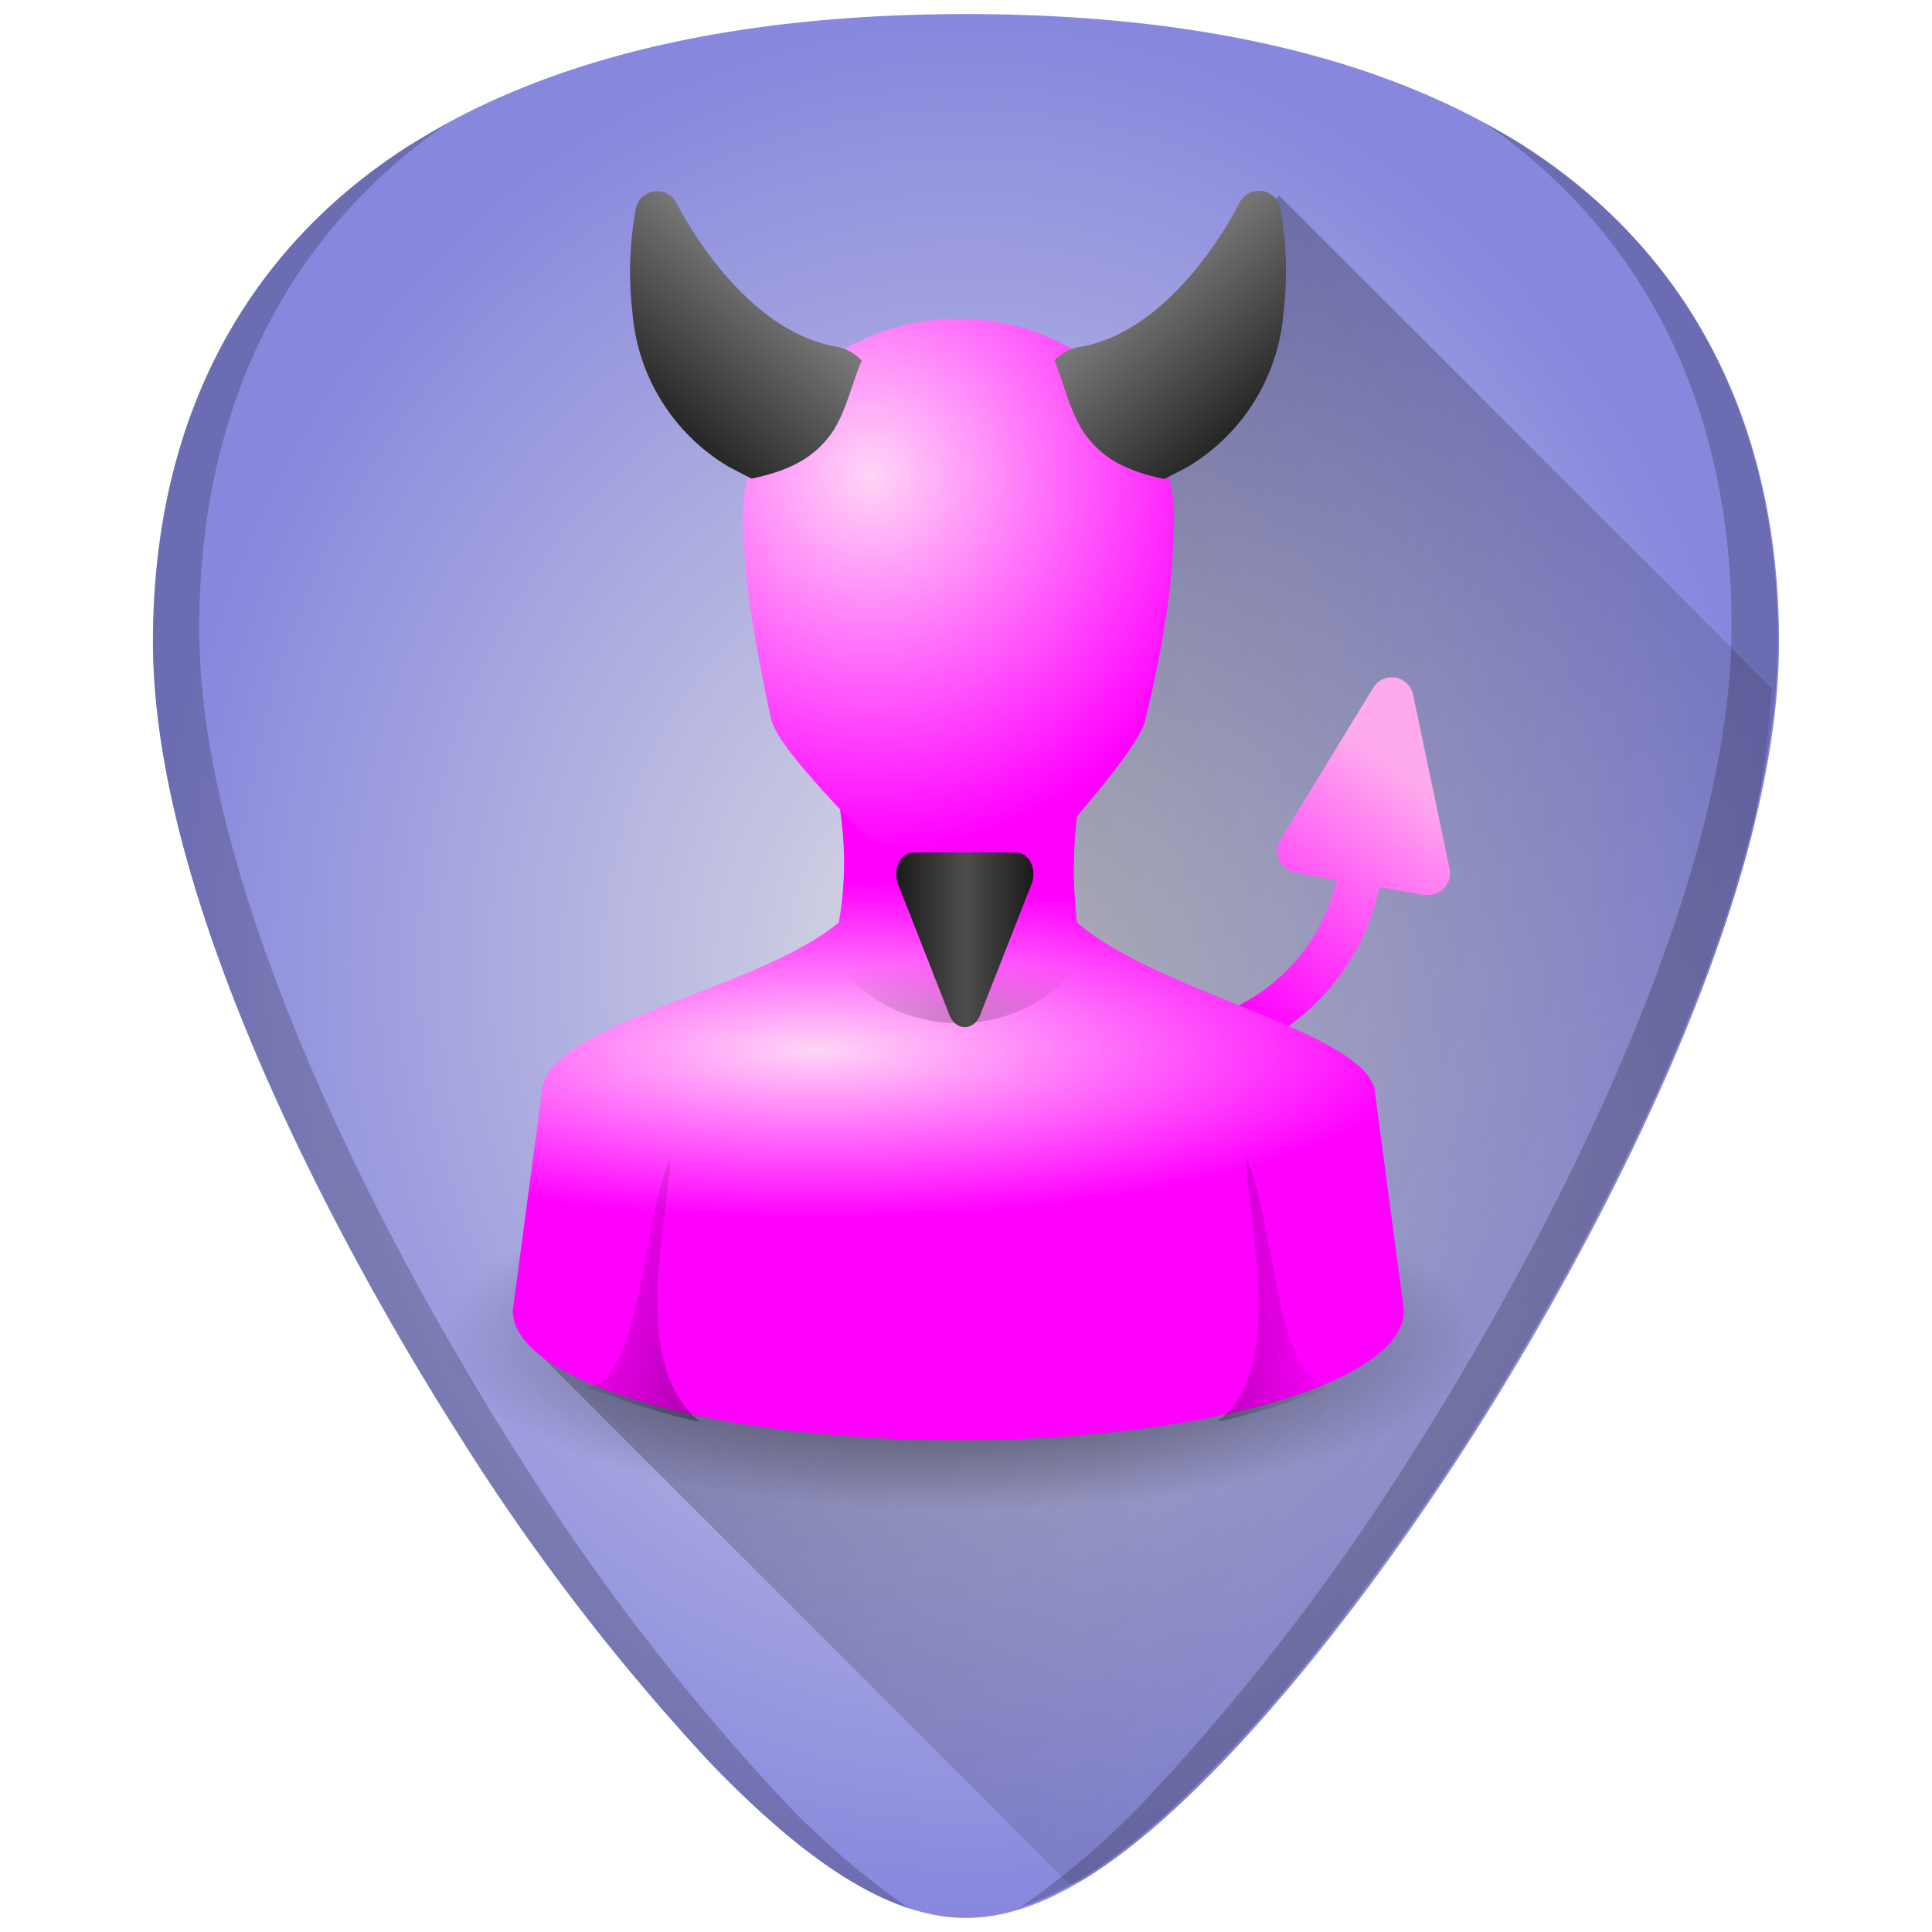 <?xml version="1.0" encoding="UTF-8" standalone="no"?>
<svg
   xmlns:dc="http://purl.org/dc/elements/1.1/"
   xmlns:cc="http://creativecommons.org/ns#"
   xmlns:rdf="http://www.w3.org/1999/02/22-rdf-syntax-ns#"
   xmlns:svg="http://www.w3.org/2000/svg"
   xmlns="http://www.w3.org/2000/svg"
   xmlns:xlink="http://www.w3.org/1999/xlink"
   xmlns:sodipodi="http://sodipodi.sourceforge.net/DTD/sodipodi-0.dtd"
   xmlns:inkscape="http://www.inkscape.org/namespaces/inkscape"
   width="48"
   height="48"
   version="1.1"
   id="svg94"
   sodipodi:docname="gksu.svg"
   inkscape:version="0.92.4 (5da689c313, 2019-01-14)">
  <sodipodi:namedview
     pagecolor="#ffffff"
     bordercolor="#666666"
     borderopacity="1"
     objecttolerance="10"
     gridtolerance="10"
     guidetolerance="10"
     inkscape:pageopacity="0"
     inkscape:pageshadow="2"
     inkscape:window-width="1112"
     inkscape:window-height="480"
     id="namedview96"
     showgrid="false"
     inkscape:zoom="4.9166667"
     inkscape:cx="2.1355932"
     inkscape:cy="24"
     inkscape:window-x="0"
     inkscape:window-y="25"
     inkscape:window-maximized="0"
     inkscape:current-layer="svg94" />
  <defs
     id="defs66">
    <linearGradient
       id="j">
      <stop
         offset="0"
         stop-color="#dbdbe3"
         id="stop2" />
      <stop
         offset="1"
         stop-color="#8787de"
         id="stop4" />
    </linearGradient>
    <linearGradient
       id="i">
      <stop
         offset="0"
         stop-color="#f0f"
         id="stop7" />
      <stop
         offset="1"
         stop-color="#fae"
         id="stop9" />
    </linearGradient>
    <linearGradient
       id="h">
      <stop
         offset="0"
         stop-color="#ffd5f6"
         id="stop12" />
      <stop
         offset="1"
         stop-color="#f0f"
         id="stop14" />
    </linearGradient>
    <linearGradient
       id="g">
      <stop
         offset="0"
         stop-color="#ffd5f6"
         id="stop17" />
      <stop
         offset="1"
         stop-color="#f0f"
         id="stop19" />
    </linearGradient>
    <linearGradient
       id="f">
      <stop
         offset="0"
         stop-color="#fff"
         id="stop22" />
      <stop
         offset="1"
         stop-color="#f86849"
         id="stop24" />
    </linearGradient>
    <linearGradient
       id="d">
      <stop
         offset="0"
         id="stop27" />
      <stop
         offset="1"
         stop-color="#b3b3b3"
         id="stop29" />
    </linearGradient>
    <linearGradient
       id="b">
      <stop
         offset="0"
         stop-color="#de8787"
         id="stop32" />
      <stop
         offset="1"
         stop-color="#a02c2c"
         id="stop34" />
    </linearGradient>
    <linearGradient
       id="c">
      <stop
         offset="0"
         id="stop37" />
      <stop
         offset="1"
         stop-opacity="0"
         id="stop39" />
    </linearGradient>
    <linearGradient
       id="e">
      <stop
         offset="0"
         stop-color="#1a1a1a"
         id="stop42" />
      <stop
         offset=".51"
         stop-color="#4d4d4d"
         id="stop44" />
      <stop
         offset="1"
         stop-color="#1a1a1a"
         id="stop46" />
    </linearGradient>
    <linearGradient
       id="a">
      <stop
         offset="0"
         id="stop49" />
      <stop
         offset="1"
         stop-opacity="0"
         id="stop51" />
    </linearGradient>
    <radialGradient
       id="n"
       cx="32"
       cy="41.5"
       r="21"
       gradientTransform="matrix(0.612,0,0,0.204,4.22,24.81)"
       gradientUnits="userSpaceOnUse"
       xlink:href="#a" />
    <linearGradient
       id="r"
       x1="22"
       x2="17"
       y1="39"
       y2="37.44"
       gradientUnits="userSpaceOnUse"
       xlink:href="#a"
       gradientTransform="matrix(0.714,0,0,0.714,2.38,4.46)" />
    <linearGradient
       id="s"
       x1="38"
       x2="43"
       y1="39"
       y2="38.6"
       gradientUnits="userSpaceOnUse"
       xlink:href="#a"
       gradientTransform="matrix(0.714,0,0,0.714,2.38,4.46)" />
    <radialGradient
       id="t"
       cx="30"
       cy="33.19"
       r="4.69"
       gradientTransform="matrix(1.091,0,0,0.329,-8.93,14.5)"
       gradientUnits="userSpaceOnUse"
       xlink:href="#a" />
    <linearGradient
       xlink:href="#c"
       id="l"
       gradientUnits="userSpaceOnUse"
       x1="15.29"
       y1="16.59"
       x2="47.33"
       y2="38.95" />
    <linearGradient
       xlink:href="#d"
       id="q"
       x1="32.4"
       y1="11.71"
       x2="26.3"
       y2="4.93"
       gradientUnits="userSpaceOnUse" />
    <linearGradient
       xlink:href="#e"
       id="u"
       x1="22.26"
       y1="23.35"
       x2="25.68"
       y2="23.35"
       gradientUnits="userSpaceOnUse" />
    <linearGradient
       xlink:href="#d"
       id="v"
       x1="32.4"
       y1="11.71"
       x2="26.3"
       y2="4.93"
       gradientUnits="userSpaceOnUse"
       gradientTransform="matrix(-1,0,0,1,47.6,0)" />
    <radialGradient
       xlink:href="#g"
       id="p"
       cx="21.64"
       cy="12.71"
       fx="21.64"
       fy="12.71"
       r="5.36"
       gradientTransform="matrix(1.696,-0.187,0.19,1.731,-17.48,-6.15)"
       gradientUnits="userSpaceOnUse" />
    <radialGradient
       xlink:href="#h"
       id="o"
       cx="20.27"
       cy="25.76"
       fx="20.27"
       fy="25.76"
       r="11.07"
       gradientTransform="matrix(1.363,0,0,0.378,-7.36,16.36)"
       gradientUnits="userSpaceOnUse" />
    <linearGradient
       xlink:href="#i"
       id="m"
       x1="30.6"
       y1="25.06"
       x2="34.84"
       y2="19.22"
       gradientUnits="userSpaceOnUse" />
    <radialGradient
       xlink:href="#j"
       id="k"
       cx="24"
       cy="24"
       fx="24"
       fy="24"
       r="20.2"
       gradientTransform="matrix(1,0,0,1.171,0,-4.1)"
       gradientUnits="userSpaceOnUse" />
  </defs>
  <path
     d="m 24,0.35 c -5.83,0 -10.52,1.12 -13.93,3.33 -4.1,2.66 -6.27,6.9 -6.27,12.27 0,7.23 5.8,16.88 7.58,19.67 a 54.48,54.48 0 0 0 6.25,8.16 c 2.54,2.64 4.57,3.87 6.37,3.87 1.8,0 3.83,-1.23 6.37,-3.87 2,-2.08 4.22,-4.97 6.25,-8.16 C 38.4,32.83 44.2,23.18 44.2,15.95 44.2,10.58 42.04,6.34 37.94,3.68 34.52,1.47 29.84,0.35 24,0.35 Z"
     id="path68"
     style="fill:url(#k)"
     inkscape:connector-curvature="0" />
  <path
     d="m 26.58,46.82 c 0.12,-0.07 0.21,-0.04 0.33,-0.11 1.05,-0.64 2.19,-1.6 3.46,-2.93 2,-2.08 4.22,-4.97 6.25,-8.16 0.89,-1.4 2.78,-4.5 4.46,-8.17 a 43.2,43.2 0 0 0 2.19,-5.77 c 0.46,-1.57 0.63,-3.1 0.75,-4.58 L 31.77,4.85 l -7.2,11.34 1.22,12.8 -12.52,4.52 z"
     id="path70"
     style="opacity:0.3;fill:url(#l)"
     inkscape:connector-curvature="0" />
  <path
     d="m 30.6,25.06 1.23,0.56 a 5.68,5.68 0 0 0 2.44,-3.58 l 1.12,0.2 h 0.1 a 0.55,0.55 0 0 0 0.52,-0.68 l -0.9,-4.29 a 0.54,0.54 0 0 0 -1,-0.17 l -2.3,3.76 c -0.1,0.15 -0.1,0.34 -0.03,0.5 0.07,0.17 0.22,0.29 0.4,0.32 l 1.02,0.18 a 4.6,4.6 0 0 1 -2.6,3.2 z"
     id="path72"
     style="fill:url(#m)"
     inkscape:connector-curvature="0" />
  <path
     d="m 36.67,33.28 a 12.86,4.29 0 1 1 -25.72,0 12.86,4.29 0 1 1 25.72,0 z"
     id="path74"
     style="opacity:0.7;fill:url(#n)"
     inkscape:connector-curvature="0" />
  <path
     d="m 20.6,18.64 c 0.33,1.55 0.51,2.73 0.24,4.28 -2.08,1.73 -7.4,2.5 -7.39,4.29 l -0.71,5.35 c 0,1.78 4.96,3.22 11.07,3.22 6.11,0 11.07,-1.44 11.07,-3.22 l -0.71,-5.35 c 0,-1.53 -5.36,-2.5 -7.41,-4.29 -0.18,-1.44 -0.04,-2.84 0.27,-4.28 z"
     id="path76"
     style="fill:url(#o)"
     inkscape:connector-curvature="0" />
  <path
     d="m 23.81,7.92 c -2.96,0 -5.36,2.24 -5.36,5 0.03,1.02 0.12,2.24 0.72,5 0.36,1.07 3.54,3.93 3.57,4.29 0.7,0.35 1.79,0.35 2.5,0 0,-0.36 2.86,-3.22 3.21,-4.29 0.68,-2.87 0.68,-3.93 0.72,-5 0,-2.76 -2.4,-5 -5.36,-5 z"
     id="path78"
     style="fill:url(#p)"
     inkscape:connector-curvature="0" />
  <path
     d="m 26.2,8.96 c 0.24,0.58 0.36,1.2 0.7,1.74 0.17,0.26 0.4,0.51 0.72,0.72 0.32,0.2 0.75,0.37 1.31,0.48 l 0.56,-0.29 A 4.91,4.91 0 0 0 31.89,7.74 8.58,8.58 0 0 0 31.81,5.18 0.54,0.54 0 0 0 30.79,5.05 C 30.77,5.08 29.25,8.2 26.83,8.62 26.56,8.66 26.35,8.79 26.19,8.96 Z"
     id="path80"
     style="fill:url(#q)"
     inkscape:connector-curvature="0" />
  <path
     d="m 17.38,35.32 c -1.68,-1.41 -0.88,-4.56 -0.71,-6.57 -0.72,1.43 -0.72,5.71 -2.14,5.71 0.97,0.33 1.96,0.7 2.85,0.86 z"
     id="path82"
     style="opacity:0.3;fill:url(#r)"
     inkscape:connector-curvature="0" />
  <path
     d="m 30.24,35.32 c 1.68,-1.24 0.83,-4.63 0.71,-6.57 0.72,1.43 0.72,5.71 2.15,5.71 -0.98,0.33 -1.97,0.7 -2.86,0.86 z"
     id="path84"
     style="opacity:0.3;fill:url(#s)"
     inkscape:connector-curvature="0" />
  <path
     d="m 20.46,23.28 c 0.5,1.25 1.8,2.14 3.35,2.14 1.55,0 2.86,-0.9 3.35,-2.14 z"
     id="path86"
     style="opacity:0.2;fill:url(#t)"
     inkscape:connector-curvature="0" />
  <path
     d="m 22.7,21.18 c -0.16,0 -0.3,0.1 -0.37,0.25 a 0.68,0.68 0 0 0 -0.02,0.53 l 1.28,3.26 c 0.07,0.18 0.22,0.3 0.38,0.3 0.16,0 0.31,-0.12 0.38,-0.3 l 1.28,-3.26 A 0.67,0.67 0 0 0 25.61,21.43 C 25.53,21.27 25.4,21.18 25.25,21.18 Z"
     id="path88"
     style="fill:url(#u)"
     inkscape:connector-curvature="0" />
  <path
     d="m 21.41,8.96 c -0.25,0.57 -0.37,1.2 -0.7,1.73 -0.18,0.27 -0.4,0.51 -0.73,0.72 -0.32,0.2 -0.75,0.37 -1.31,0.48 L 18.11,11.6 A 4.91,4.91 0 0 1 15.71,7.73 8.59,8.59 0 0 1 15.8,5.17 0.54,0.54 0 0 1 16.81,5.05 c 0.02,0.03 1.55,3.14 3.96,3.56 0.27,0.05 0.48,0.18 0.64,0.35 z"
     id="path90"
     style="fill:url(#v)"
     inkscape:connector-curvature="0" />
  <path
     d="m 36.85,3.03 c 4.04,2.79 6.17,7.1 6.17,12.54 0,7.53 -6.05,17.6 -7.9,20.5 a 56.76,56.76 0 0 1 -6.52,8.5 19.88,19.88 0 0 1 -3.23,2.8 c 1.45,-0.46 3.06,-1.65 4.96,-3.63 2,-2.07 4.22,-4.97 6.25,-8.15 1.78,-2.8 7.59,-12.45 7.59,-19.68 C 44.17,10.54 42,6.3 37.9,3.64 37.56,3.42 37.2,3.23 36.85,3.04 Z m -25.74,0.04 -1.04,0.6 c -4.1,2.67 -6.27,6.9 -6.27,12.28 0,7.23 5.8,16.88 7.58,19.67 a 54.48,54.48 0 0 0 6.25,8.16 c 1.9,1.98 3.51,3.16 4.96,3.64 a 20.29,20.29 0 0 1 -3.23,-2.8 56.77,56.77 0 0 1 -6.51,-8.5 C 10.99,33.21 4.95,23.14 4.95,15.61 4.95,10.18 7.08,5.85 11.11,3.07 Z"
     id="path92"
     inkscape:connector-curvature="0"
     style="opacity:0.2" />
</svg>
